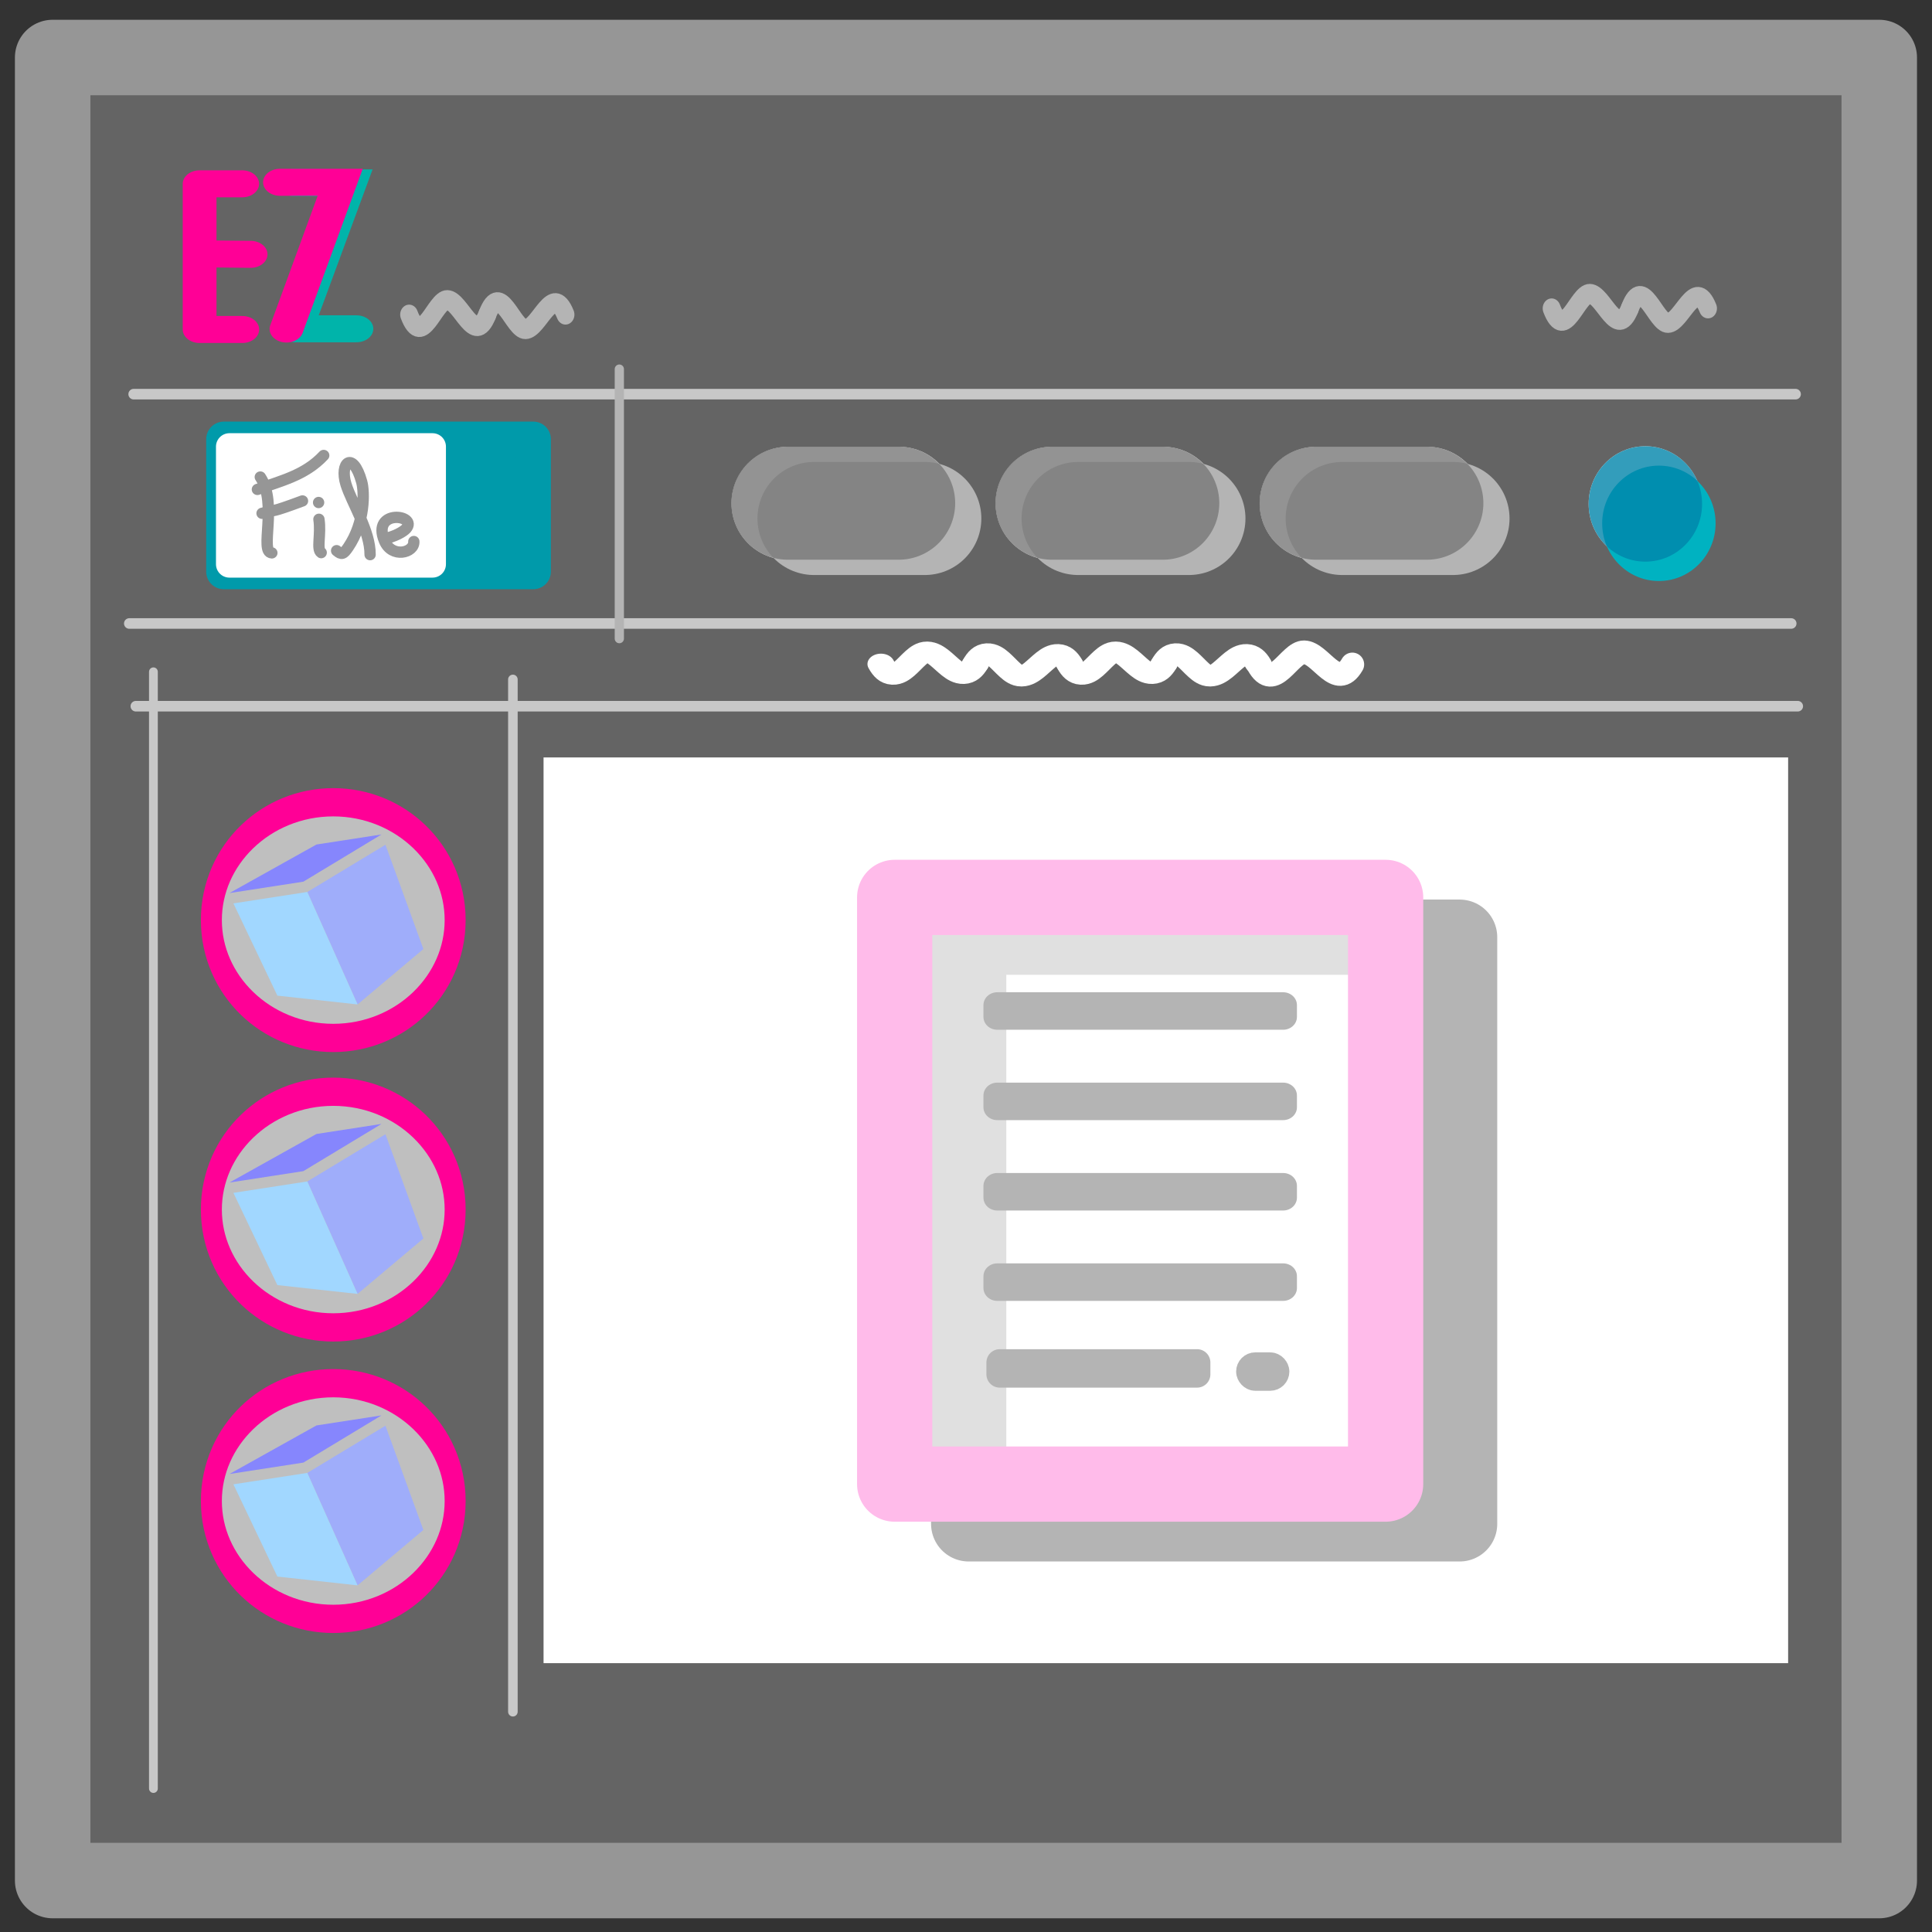 <?xml version="1.0" encoding="UTF-8" standalone="no"?>
<svg
   xmlns:osb="http://www.openswatchbook.org/uri/2009/osb"
   xmlns:dc="http://purl.org/dc/elements/1.1/"
   xmlns:cc="http://creativecommons.org/ns#"
   xmlns:rdf="http://www.w3.org/1999/02/22-rdf-syntax-ns#"
   xmlns:svg="http://www.w3.org/2000/svg"
   xmlns="http://www.w3.org/2000/svg"
   xmlns:sodipodi="http://sodipodi.sourceforge.net/DTD/sodipodi-0.dtd"
   xmlns:inkscape="http://www.inkscape.org/namespaces/inkscape"
   id="icons"
   enable-background="new 0 0 64 64"
   height="512"
   viewBox="0 0 64 64"
   width="512"
   version="1.1"
   sodipodi:docname="editor.svg"
   inkscape:version="0.92.4 (5da689c313, 2019-01-14)">
  <rect x="0" y="0" width="64" height="64" fill="#333333" stroke="none"/>
  <defs
     id="defs81">
    <linearGradient
       id="linearGradient1793"
       osb:paint="solid">
      <stop
         style="stop-color:#ffffff;stop-opacity:1;"
         offset="0"
         id="stop1791" />
    </linearGradient>
    <inkscape:perspective
       sodipodi:type="inkscape:persp3d"
       inkscape:vp_x="19.059083 : 62.184714 : 1"
       inkscape:vp_y="1023.5544 : 167.05009 : 0"
       inkscape:vp_z="10.46237 : -39.06435 : 1"
       inkscape:persp3d-origin="0.91850642 : 10.11389 : 1"
       id="perspective4780" />
    <pattern
       y="0"
       x="0"
       height="6"
       width="6"
       patternUnits="userSpaceOnUse"
       id="EMFhbasepattern" />
  </defs>
  <sodipodi:namedview
     pagecolor="#ffffff"
     bordercolor="#666666"
     borderopacity="1"
     objecttolerance="10"
     gridtolerance="10"
     guidetolerance="10"
     inkscape:pageopacity="0"
     inkscape:pageshadow="2"
     inkscape:window-width="1920"
     inkscape:window-height="1005"
     id="namedview79"
     showgrid="false"
     inkscape:zoom="1.7219682"
     inkscape:cx="207.00742"
     inkscape:cy="273.36237"
     inkscape:window-x="-9"
     inkscape:window-y="-9"
     inkscape:window-maximized="1"
     inkscape:current-layer="g4677" />
  <g
     id="g4677"
     transform="translate(0.24,-0.096)">
    <rect
       style="fill:#646464;fill-opacity:1;stroke:#969696;stroke-width:2.5;stroke-linecap:round;stroke-linejoin:round;stroke-miterlimit:4;stroke-dasharray:none;stroke-opacity:1"
       id="rect1033"
       width="60.509"
       height="60.391"
       x="1.504"
       y="2.001" />
    <rect
       style="fill:#ffffff;fill-opacity:1;stroke:#c8c8c8;stroke-width:0;stroke-linecap:round;stroke-linejoin:round;stroke-miterlimit:4;stroke-dasharray:none;stroke-opacity:1"
       id="rect1783"
       width="41.228"
       height="30.003"
       x="17.766"
       y="25.187" />
    <path
       style="fill:none;stroke:#c8c8c8;stroke-width:0.35;stroke-linecap:round;stroke-linejoin:miter;stroke-miterlimit:4;stroke-dasharray:none;stroke-opacity:1"
       d="M 4.188,13.153 H 59.241"
       id="path831"
       inkscape:connector-curvature="0" />
    <path
       style="fill:none;stroke:#c8c8c8;stroke-width:0.35;stroke-linecap:round;stroke-linejoin:miter;stroke-miterlimit:4;stroke-dasharray:none;stroke-opacity:1"
       d="M 4.043,20.75 H 59.096"
       id="path831-2"
       inkscape:connector-curvature="0" />
    <path
       style="fill:none;stroke:#b4b4b4;stroke-width:0.306;stroke-linecap:round;stroke-linejoin:miter;stroke-miterlimit:4;stroke-dasharray:none;stroke-opacity:1"
       d="m 20.276,12.323 v 8.928"
       id="path848-4"
       inkscape:connector-curvature="0" />
    <g
       id="g961"
       transform="translate(-0.726,5.081)">
      <rect
         y="9.564"
         x="7.899"
         height="4.387"
         width="10.253"
         id="rect823"
         style="fill:#009aaa;fill-opacity:1;stroke:#009aaa;stroke-width:1.165;stroke-linecap:round;stroke-linejoin:round;stroke-miterlimit:4;stroke-dasharray:none;stroke-opacity:1" />
      <rect
         y="9.81"
         x="8.085"
         height="3.895"
         width="6.729"
         id="rect823-0"
         style="fill:#ffffff;fill-opacity:1;stroke:#ffffff;stroke-width:0.889;stroke-linecap:round;stroke-linejoin:round;stroke-miterlimit:4;stroke-dasharray:none;stroke-opacity:1" />
      <g
         transform="matrix(0.269,0,0,0.365,6.582,0.288)"
         id="g879" />
    </g>
    <path
       style="fill:none;stroke:#c8c8c8;stroke-width:0.35;stroke-linecap:round;stroke-linejoin:miter;stroke-miterlimit:4;stroke-dasharray:none;stroke-opacity:1"
       d="M 4.26,23.49 H 59.313"
       id="path831-8"
       inkscape:connector-curvature="0" />
    <path
       style="fill:none;stroke:#c8c8c8;stroke-width:0.317;stroke-linecap:round;stroke-linejoin:miter;stroke-miterlimit:4;stroke-dasharray:none;stroke-opacity:1"
       d="M 16.75,22.603 V 56.799"
       id="path848"
       inkscape:connector-curvature="0" />
    <path
       style="fill:none;stroke:#c8c8c8;stroke-width:0.291;stroke-linecap:round;stroke-linejoin:miter;stroke-miterlimit:4;stroke-dasharray:none;stroke-opacity:1"
       d="M 4.842,22.35 V 59.343"
       id="path848-8"
       inkscape:connector-curvature="0" />
    <g
       id="g1940"
       transform="translate(-0.611,5.696)">
      <g
         style="stroke-width:1.187"
         transform="matrix(0.848,0,0,0.838,1.5,1.916)"
         id="g1914">
        <path
           sodipodi:nodetypes="cc"
           style="fill:none;stroke:#969696;stroke-width:0.445;stroke-linecap:round;stroke-linejoin:miter;stroke-miterlimit:4;stroke-dasharray:none;stroke-opacity:1"
           d="M 8.838,9.888 C 9.529,10.95 8.794,12.861 9.287,12.887"
           id="path1905"
           inkscape:connector-curvature="0" />
        <path
           style="fill:none;stroke:#969696;stroke-width:0.445;stroke-linecap:round;stroke-linejoin:miter;stroke-miterlimit:4;stroke-dasharray:none;stroke-opacity:1"
           d="M 8.725,10.378 C 9.627,10.037 10.578,9.832 11.313,9.035"
           id="path1907"
           inkscape:connector-curvature="0"
           sodipodi:nodetypes="cc" />
        <path
           sodipodi:nodetypes="cc"
           style="fill:none;stroke:#969696;stroke-width:0.445;stroke-linecap:round;stroke-linejoin:miter;stroke-miterlimit:4;stroke-dasharray:none;stroke-opacity:1"
           d="m 8.907,11.322 c 0.605,-0.173 0.252,0.008 1.577,-0.489"
           id="path1909"
           inkscape:connector-curvature="0" />
      </g>
      <path
         sodipodi:nodetypes="cc"
         inkscape:connector-curvature="0"
         id="path1916"
         d="m 10.936,11.602 c 0.076,0.505 -0.088,0.997 0.075,1.104"
         style="fill:none;stroke:#969696;stroke-width:0.375;stroke-linecap:round;stroke-linejoin:miter;stroke-miterlimit:4;stroke-dasharray:none;stroke-opacity:1" />
      <path
         sodipodi:nodetypes="csssc"
         inkscape:connector-curvature="0"
         id="path1918"
         d="m 12.631,12.773 c 0.006,-0.787 -0.607,-1.709 -0.8,-2.332 -0.22,-0.709 0.226,-1.138 0.521,-0.083 0.094,0.335 0.116,1.346 -0.447,2.172 -0.16,0.234 -0.216,0.254 -0.383,0.112"
         style="fill:none;stroke:#969696;stroke-width:0.375;stroke-linecap:round;stroke-linejoin:miter;stroke-miterlimit:4;stroke-dasharray:none;stroke-opacity:1" />
      <path
         sodipodi:nodetypes="cssc"
         inkscape:connector-curvature="0"
         id="path1926"
         d="m 14.079,12.339 c 0.024,0.376 -0.731,0.565 -0.974,-0.025 -0.439,-1.066 1.117,-0.861 0.722,-0.405 -0.088,0.102 -0.387,0.274 -0.743,0.341"
         style="fill:none;stroke:#969696;stroke-width:0.375;stroke-linecap:round;stroke-linejoin:miter;stroke-miterlimit:4;stroke-dasharray:none;stroke-opacity:1" />
      <path
         sodipodi:nodetypes="cc"
         inkscape:connector-curvature="0"
         id="path1930"
         d="m 10.925,11.046 v 0"
         style="fill:none;stroke:#969696;stroke-width:0.375;stroke-linecap:round;stroke-linejoin:miter;stroke-miterlimit:4;stroke-dasharray:none;stroke-opacity:1" />
    </g>
    <g
       id="g911"
       transform="translate(-1.515,5.848)">
      <path
         style="fill:none;stroke:#ffffff;stroke-width:3.745;stroke-linecap:round;stroke-linejoin:miter;stroke-miterlimit:4;stroke-dasharray:none;stroke-opacity:1"
         d="m 44.876,10.92 h 3.673"
         id="path4661-4-1-9-8"
         inkscape:connector-curvature="0" />
      <g
         id="g923-3-3"
         transform="matrix(1.049,0,0,1.049,16.637,-0.939)">
        <path
           style="fill:none;stroke:#b4b4b4;stroke-width:3.57;stroke-linecap:round;stroke-linejoin:miter;stroke-miterlimit:4;stroke-dasharray:none;stroke-opacity:1"
           d="m 27.74,11.785 h 3.5"
           id="path4661-0-5"
           inkscape:connector-curvature="0" />
        <path
           style="opacity:0.8;fill:none;stroke:#787878;stroke-width:3.57;stroke-linecap:round;stroke-linejoin:miter;stroke-miterlimit:4;stroke-dasharray:none;stroke-opacity:1"
           d="m 26.914,11.302 h 3.5"
           id="path4661-4-1-9"
           inkscape:connector-curvature="0" />
      </g>
    </g>
    <g
       id="g887"
       transform="matrix(0.026,0,0,0.026,43.221,7.836)">
      <ellipse
         style="fill:#ffffff;fill-opacity:1;stroke:#ffffff;stroke-width:0;stroke-linecap:round;stroke-linejoin:round;stroke-miterlimit:4;stroke-dasharray:none;stroke-opacity:1"
         id="path4663-5-4"
         cx="424.735"
         cy="344.359"
         rx="72.238"
         ry="73.518" />
      <g
         transform="matrix(40.749,0,0,40.749,-1787.668,-72.121)"
         id="g1903">
        <ellipse
           style="fill:#00b2c1;fill-opacity:1;stroke:#000000;stroke-width:0;stroke-linecap:round;stroke-linejoin:round;stroke-miterlimit:4;stroke-dasharray:none;stroke-opacity:0.411"
           id="path4663"
           cx="54.717"
           cy="10.827"
           rx="1.773"
           ry="1.804" />
        <ellipse
           style="opacity:0.8;fill:#0084aa;fill-opacity:1;stroke:#009aaa;stroke-width:0;stroke-linecap:round;stroke-linejoin:round;stroke-miterlimit:4;stroke-dasharray:none;stroke-opacity:1"
           id="path4663-5"
           cx="54.294"
           cy="10.221"
           rx="1.773"
           ry="1.804" />
      </g>
    </g>
    <g
       transform="translate(-10.263,5.848)"
       id="g911-1">
      <path
         style="fill:none;stroke:#ffffff;stroke-width:3.745;stroke-linecap:round;stroke-linejoin:miter;stroke-miterlimit:4;stroke-dasharray:none;stroke-opacity:1"
         d="m 44.876,10.92 h 3.673"
         id="path4661-4-1-9-8-7"
         inkscape:connector-curvature="0" />
      <g
         id="g923-3-3-4"
         transform="matrix(1.049,0,0,1.049,16.637,-0.939)">
        <path
           style="fill:none;stroke:#b4b4b4;stroke-width:3.57;stroke-linecap:round;stroke-linejoin:miter;stroke-miterlimit:4;stroke-dasharray:none;stroke-opacity:1"
           d="m 27.74,11.785 h 3.5"
           id="path4661-0-5-0"
           inkscape:connector-curvature="0" />
        <path
           style="opacity:0.8;fill:none;stroke:#787878;stroke-width:3.57;stroke-linecap:round;stroke-linejoin:miter;stroke-miterlimit:4;stroke-dasharray:none;stroke-opacity:1"
           d="m 26.914,11.302 h 3.5"
           id="path4661-4-1-9-4"
           inkscape:connector-curvature="0" />
      </g>
    </g>
    <g
       transform="translate(-19.012,5.848)"
       id="g911-7">
      <path
         style="fill:none;stroke:#ffffff;stroke-width:3.745;stroke-linecap:round;stroke-linejoin:miter;stroke-miterlimit:4;stroke-dasharray:none;stroke-opacity:1"
         d="m 44.876,10.92 h 3.673"
         id="path4661-4-1-9-8-0"
         inkscape:connector-curvature="0" />
      <g
         id="g923-3-3-9"
         transform="matrix(1.049,0,0,1.049,16.637,-0.939)">
        <path
           style="fill:none;stroke:#b4b4b4;stroke-width:3.57;stroke-linecap:round;stroke-linejoin:miter;stroke-miterlimit:4;stroke-dasharray:none;stroke-opacity:1"
           d="m 27.74,11.785 h 3.5"
           id="path4661-0-5-2"
           inkscape:connector-curvature="0" />
        <path
           style="opacity:0.8;fill:none;stroke:#787878;stroke-width:3.57;stroke-linecap:round;stroke-linejoin:miter;stroke-miterlimit:4;stroke-dasharray:none;stroke-opacity:1"
           d="m 26.914,11.302 h 3.5"
           id="path4661-4-1-9-3"
           inkscape:connector-curvature="0" />
      </g>
    </g>
    <g
       transform="matrix(0.364,0,0,0.364,27.194,28.517)"
       id="g875">
      <rect
         style="fill:#ffffff;fill-opacity:1;stroke:#b4b4b4;stroke-width:6.847;stroke-linecap:round;stroke-linejoin:round;stroke-miterlimit:4;stroke-dasharray:none;stroke-opacity:1;paint-order:normal"
         id="rect836-9-2-8"
         width="44.679"
         height="53.392"
         x="-57.467"
         y="7.21"
         transform="scale(-1,1)"
         ry="0" />
      <rect
         style="fill:#ffffff;fill-opacity:0.588;stroke:#ffbbea;stroke-width:6.847;stroke-linecap:round;stroke-linejoin:round;stroke-miterlimit:4;stroke-dasharray:none;stroke-opacity:1;paint-order:normal"
         id="rect836-9-7"
         width="44.679"
         height="53.392"
         x="-50.732"
         y="3.59"
         transform="scale(-1,1)"
         ry="0" />
      <g
         id="g4618-9"
         transform="matrix(1.005,0,0,0.935,-3.763,1.51)">
        <rect
           y="12.705"
           x="19.056"
           height="1.151"
           width="25.887"
           id="rect4572-11"
           style="fill:#ffffff;fill-opacity:1;stroke:#b4b4b4;stroke-width:2.5;stroke-linecap:round;stroke-linejoin:round;stroke-miterlimit:4;stroke-dasharray:none;stroke-opacity:1;paint-order:normal" />
        <rect
           y="21.502"
           x="19.056"
           height="1.151"
           width="25.887"
           id="rect4572-06-0"
           style="fill:#ffffff;fill-opacity:1;stroke:#b4b4b4;stroke-width:2.5;stroke-linecap:round;stroke-linejoin:round;stroke-miterlimit:4;stroke-dasharray:none;stroke-opacity:1;paint-order:normal" />
        <rect
           y="39.095"
           x="19.056"
           height="1.151"
           width="25.887"
           id="rect4572-6-1"
           style="fill:#ffffff;fill-opacity:1;stroke:#b4b4b4;stroke-width:2.5;stroke-linecap:round;stroke-linejoin:round;stroke-miterlimit:4;stroke-dasharray:none;stroke-opacity:1;paint-order:normal" />
        <rect
           y="30.299"
           x="19.056"
           height="1.151"
           width="25.887"
           id="rect4572-1-5"
           style="fill:#ffffff;fill-opacity:1;stroke:#b4b4b4;stroke-width:2.5;stroke-linecap:round;stroke-linejoin:round;stroke-miterlimit:4;stroke-dasharray:none;stroke-opacity:1;paint-order:normal" />
      </g>
      <rect
         y="45.916"
         x="15.613"
         height="1.076"
         width="17.96"
         id="rect4572-6-0"
         style="fill:#ffffff;fill-opacity:1;stroke:#b4b4b4;stroke-width:2.423;stroke-linecap:round;stroke-linejoin:round;stroke-miterlimit:4;stroke-dasharray:none;stroke-opacity:1;paint-order:normal" />
      <rect
         rx="0.538"
         ry="0.538"
         y="46.204"
         x="38.338"
         height="1.076"
         width="2.423"
         id="rect4572-6-0-2"
         style="fill:#ffffff;fill-opacity:1;stroke:#b4b4b4;stroke-width:2.423;stroke-linecap:round;stroke-linejoin:round;stroke-miterlimit:4;stroke-dasharray:none;stroke-opacity:1;paint-order:normal" />
    </g>
    <g
       id="g1063"
       transform="translate(-0.145,-1.727)">
      <g
         id="g839"
         style="stroke-width:0.42"
         transform="matrix(0.219,0,0,0.295,6.032,22.954)">
        <ellipse
           ry="13.232"
           rx="18.436"
           cy="31.69"
           cx="22.432"
           id="path870-0"
           style="opacity:1;fill:#ffffff;fill-opacity:0.588;stroke:#ff0096;stroke-width:3.172;stroke-linecap:round;stroke-linejoin:round;stroke-miterlimit:4;stroke-dasharray:none;stroke-opacity:1" />
        <g
           id="g832"
           transform="translate(0.06,-0.845)">
          <path
             d="m 30.267,24.075 -11.818,5.301 7.602,12.629 9.955,-6.221 z"
             style="fill:#9fadfa;fill-opacity:1;fill-rule:evenodd;stroke:none;stroke-width:8.704;stroke-linecap:round;stroke-linejoin:round;stroke-miterlimit:4;stroke-dasharray:none;stroke-opacity:0.996"
             id="path4646"
             inkscape:connector-curvature="0" />
          <path
             d="m 18.449,29.376 -11.18,1.282 6.65,10.358 12.132,0.99 z"
             style="fill:#a1d7ff;fill-opacity:1;fill-rule:evenodd;stroke:none;stroke-width:8.704;stroke-linecap:round;stroke-linejoin:round;stroke-miterlimit:4;stroke-dasharray:none;stroke-opacity:0.996"
             id="path4648"
             inkscape:connector-curvature="0"
             sodipodi:nodetypes="ccccc" />
          <path
             d="M 29.668,22.919 17.85,28.219 6.67,29.501 19.83,24.047 Z"
             style="fill:#8686fd;fill-opacity:1;fill-rule:evenodd;stroke:none;stroke-width:8.704;stroke-linecap:round;stroke-linejoin:round;stroke-miterlimit:4;stroke-dasharray:none;stroke-opacity:0.996"
             id="path4650"
             inkscape:connector-curvature="0" />
        </g>
      </g>
      <g
         id="g839-7"
         style="stroke-width:0.42"
         transform="matrix(0.219,0,0,0.295,6.032,32.543)">
        <ellipse
           ry="13.232"
           rx="18.436"
           cy="31.69"
           cx="22.432"
           id="path870-0-0"
           style="opacity:1;fill:#ffffff;fill-opacity:0.588;stroke:#ff0096;stroke-width:3.172;stroke-linecap:round;stroke-linejoin:round;stroke-miterlimit:4;stroke-dasharray:none;stroke-opacity:1" />
        <g
           id="g832-8"
           transform="translate(0.06,-0.845)">
          <path
             d="m 30.267,24.075 -11.818,5.301 7.602,12.629 9.955,-6.221 z"
             style="fill:#9fadfa;fill-opacity:1;fill-rule:evenodd;stroke:none;stroke-width:8.704;stroke-linecap:round;stroke-linejoin:round;stroke-miterlimit:4;stroke-dasharray:none;stroke-opacity:0.996"
             id="path4646-6"
             inkscape:connector-curvature="0" />
          <path
             d="m 18.449,29.376 -11.18,1.282 6.65,10.358 12.132,0.99 z"
             style="fill:#a1d7ff;fill-opacity:1;fill-rule:evenodd;stroke:none;stroke-width:8.704;stroke-linecap:round;stroke-linejoin:round;stroke-miterlimit:4;stroke-dasharray:none;stroke-opacity:0.996"
             id="path4648-9"
             inkscape:connector-curvature="0"
             sodipodi:nodetypes="ccccc" />
          <path
             d="M 29.668,22.919 17.85,28.219 6.67,29.501 19.83,24.047 Z"
             style="fill:#8686fd;fill-opacity:1;fill-rule:evenodd;stroke:none;stroke-width:8.704;stroke-linecap:round;stroke-linejoin:round;stroke-miterlimit:4;stroke-dasharray:none;stroke-opacity:0.996"
             id="path4650-9"
             inkscape:connector-curvature="0" />
        </g>
      </g>
      <g
         id="g839-9"
         style="stroke-width:0.42"
         transform="matrix(0.219,0,0,0.295,6.032,42.198)">
        <ellipse
           ry="13.232"
           rx="18.436"
           cy="31.69"
           cx="22.432"
           id="path870-0-3"
           style="opacity:1;fill:#ffffff;fill-opacity:0.588;stroke:#ff0096;stroke-width:3.172;stroke-linecap:round;stroke-linejoin:round;stroke-miterlimit:4;stroke-dasharray:none;stroke-opacity:1" />
        <g
           id="g832-6"
           transform="translate(0.06,-0.845)">
          <path
             d="m 30.267,24.075 -11.818,5.301 7.602,12.629 9.955,-6.221 z"
             style="fill:#9fadfa;fill-opacity:1;fill-rule:evenodd;stroke:none;stroke-width:8.704;stroke-linecap:round;stroke-linejoin:round;stroke-miterlimit:4;stroke-dasharray:none;stroke-opacity:0.996"
             id="path4646-9"
             inkscape:connector-curvature="0" />
          <path
             d="m 18.449,29.376 -11.18,1.282 6.65,10.358 12.132,0.99 z"
             style="fill:#a1d7ff;fill-opacity:1;fill-rule:evenodd;stroke:none;stroke-width:8.704;stroke-linecap:round;stroke-linejoin:round;stroke-miterlimit:4;stroke-dasharray:none;stroke-opacity:0.996"
             id="path4648-1"
             inkscape:connector-curvature="0"
             sodipodi:nodetypes="ccccc" />
          <path
             d="M 29.668,22.919 17.85,28.219 6.67,29.501 19.83,24.047 Z"
             style="fill:#8686fd;fill-opacity:1;fill-rule:evenodd;stroke:none;stroke-width:8.704;stroke-linecap:round;stroke-linejoin:round;stroke-miterlimit:4;stroke-dasharray:none;stroke-opacity:0.996"
             id="path4650-93"
             inkscape:connector-curvature="0" />
        </g>
      </g>
    </g>
    <g
       transform="matrix(0.11,0,0,0.088,1.871,-11.817)"
       id="g855"
       style="stroke-width:1.162">
      <path
         style="fill:#00b4aa;fill-opacity:1;stroke:#000000;stroke-width:0;stroke-linecap:butt;stroke-linejoin:miter;stroke-miterlimit:4;stroke-dasharray:none;stroke-opacity:1"
         d="m 74.491,249.115 -2.933,8.978 -2.503,-1.45 z"
         id="path6011"
         inkscape:connector-curvature="0"
         sodipodi:nodetypes="cccc" />
      <g
         id="g12011"
         style="stroke-width:1.162">
        <path
           sodipodi:nodetypes="cccc"
           inkscape:connector-curvature="0"
           id="path5875"
           d="M 53.775,259.407 H 40.921 v -54.837 h 12.831"
           style="fill:none;stroke:#ff0096;stroke-width:10.165;stroke-linecap:round;stroke-linejoin:round;stroke-miterlimit:4;stroke-dasharray:none;stroke-opacity:1" />
        <path
           sodipodi:nodetypes="cc"
           inkscape:connector-curvature="0"
           id="path5877"
           d="m 44.293,230.963 11.989,0.155"
           style="fill:none;stroke:#ff0096;stroke-width:10.165;stroke-linecap:round;stroke-linejoin:round;stroke-miterlimit:4;stroke-dasharray:none;stroke-opacity:1" />
      </g>
      <g
         style="stroke-width:1.163"
         transform="matrix(1,0,0,0.997,0.3,0.691)"
         id="g11993">
        <path
           sodipodi:nodetypes="ccc"
           inkscape:connector-curvature="0"
           id="path6017"
           d="m 68.832,204.001 17.087,0.105 -14.86,50.485"
           style="fill:none;stroke:#00b4aa;stroke-width:10.178;stroke-linecap:round;stroke-linejoin:miter;stroke-miterlimit:4;stroke-dasharray:none;stroke-opacity:1" />
        <path
           sodipodi:nodetypes="cc"
           inkscape:connector-curvature="0"
           id="path5914"
           d="M 69.61,259.234 H 87.843"
           style="fill:#009f00;fill-opacity:1;stroke:#00b4aa;stroke-width:10.178;stroke-linecap:round;stroke-linejoin:round;stroke-miterlimit:4;stroke-dasharray:none;stroke-opacity:1" />
      </g>
      <g
         style="stroke-width:1.22"
         transform="matrix(0.969,0,0,0.935,2.895,16.267)"
         id="g11998" />
      <g
         id="g12027"
         style="stroke-width:1.162">
        <g
           style="fill:#ff0096;fill-opacity:1;stroke:#ff0096;stroke-width:1.162;stroke-opacity:1"
           transform="matrix(1,0,0,0.981,0,4.898)"
           id="g5958">
          <g
             id="g5293-3-6"
             transform="matrix(2.584,0.715,-1.024,3.808,27.341,-207.153)"
             style="fill:#ff0096;fill-opacity:1;stroke:#ff0096;stroke-width:1.162;stroke-opacity:1">
            <g
               style="fill:#ff0096;fill-opacity:1;stroke:#ff0096;stroke-width:1.162;stroke-opacity:1"
               id="g5949" />
            <g
               id="g5288-8-0"
               style="fill:#ff0096;fill-opacity:1;stroke:#ff0096;stroke-width:1.162;stroke-opacity:1" />
          </g>
        </g>
        <path
           inkscape:connector-curvature="0"
           id="path6021"
           d="M 65.115,203.99 H 83.261 L 67.078,259.234"
           style="fill:none;stroke:#ff0096;stroke-width:10.165;stroke-linecap:round;stroke-linejoin:miter;stroke-miterlimit:4;stroke-dasharray:none;stroke-opacity:1"
           sodipodi:nodetypes="ccc" />
      </g>
    </g>
    <g
       id="g879-0-1-4"
       transform="matrix(0.269,0,0,0.355,11.335,-0.745)"
       style="stroke-width:1.014">
      <g
         id="g1834-8-6"
         style="stroke-width:1.331"
         transform="matrix(0.828,0,0,0.7,2.203,9.409)">
        <path
           sodipodi:nodetypes="csc"
           inkscape:connector-curvature="0"
           id="path840-7-9-5"
           d="m 6.218,31.882 c 1.953,4.655 3.841,-1.976 5.678,-1.937 2.042,0.043 4.019,6.273 5.95,1.937"
           style="fill:none;stroke:#b4b4b4;stroke-width:2.658;stroke-linecap:round;stroke-linejoin:miter;stroke-miterlimit:4;stroke-dasharray:none;stroke-opacity:1" />
        <path
           sodipodi:nodetypes="csc"
           inkscape:connector-curvature="0"
           id="path840-0-9-2-3"
           d="m 17.846,31.882 c 1.953,-4.655 3.841,1.976 5.678,1.937 2.042,-0.043 4.019,-6.273 5.95,-1.937"
           style="fill:none;stroke:#b4b4b4;stroke-width:2.658;stroke-linecap:round;stroke-linejoin:miter;stroke-miterlimit:4;stroke-dasharray:none;stroke-opacity:1" />
      </g>
      <g
         id="g1834-8-6-2"
         style="stroke-width:1.331"
         transform="matrix(0.828,0,0,0.7,142.9,8.829)">
        <path
           sodipodi:nodetypes="csc"
           inkscape:connector-curvature="0"
           id="path840-7-9-5-0"
           d="m 6.218,31.882 c 1.953,4.655 3.841,-1.976 5.678,-1.937 2.042,0.043 4.019,6.273 5.95,1.937"
           style="fill:none;stroke:#b4b4b4;stroke-width:2.658;stroke-linecap:round;stroke-linejoin:miter;stroke-miterlimit:4;stroke-dasharray:none;stroke-opacity:1" />
        <path
           sodipodi:nodetypes="csc"
           inkscape:connector-curvature="0"
           id="path840-0-9-2-3-6"
           d="m 17.846,31.882 c 1.953,-4.655 3.841,1.976 5.678,1.937 2.042,-0.043 4.019,-6.273 5.95,-1.937"
           style="fill:none;stroke:#b4b4b4;stroke-width:2.658;stroke-linecap:round;stroke-linejoin:miter;stroke-miterlimit:4;stroke-dasharray:none;stroke-opacity:1" />
      </g>
    </g>
    <g
       id="g1154">
      <g
         style="stroke-width:1.326"
         transform="matrix(0.269,0,0,0.207,27.269,15.493)"
         id="g879-0-1">
        <g
           style="stroke-width:1.326"
           id="g1834-8">
          <path
             style="fill:none;stroke:#ffffff;stroke-width:3.315;stroke-linecap:round;stroke-linejoin:miter;stroke-miterlimit:4;stroke-dasharray:none;stroke-opacity:1"
             d="m 6.218,31.882 c 1.953,4.655 3.841,-1.976 5.678,-1.937 2.042,0.043 4.019,6.273 5.95,1.937"
             id="path840-7-9"
             inkscape:connector-curvature="0"
             sodipodi:nodetypes="csc" />
          <path
             style="fill:none;stroke:#ffffff;stroke-width:3.315;stroke-linecap:round;stroke-linejoin:miter;stroke-miterlimit:4;stroke-dasharray:none;stroke-opacity:1"
             d="m 17.846,31.882 c 1.953,-4.655 3.841,1.976 5.678,1.937 2.042,-0.043 4.019,-6.273 5.95,-1.937"
             id="path840-0-9-2"
             inkscape:connector-curvature="0"
             sodipodi:nodetypes="csc" />
        </g>
      </g>
      <g
         style="stroke-width:1.326"
         transform="matrix(0.269,0,0,0.207,33.517,15.493)"
         id="g879-0-13">
        <g
           style="stroke-width:1.326"
           id="g1834-9">
          <path
             style="fill:none;stroke:#ffffff;stroke-width:3.315;stroke-linecap:round;stroke-linejoin:miter;stroke-miterlimit:4;stroke-dasharray:none;stroke-opacity:1"
             d="m 6.218,31.882 c 1.953,4.655 3.841,-1.976 5.678,-1.937 2.042,0.043 4.019,6.273 5.95,1.937"
             id="path840-7-7"
             inkscape:connector-curvature="0"
             sodipodi:nodetypes="csc" />
          <path
             style="fill:none;stroke:#ffffff;stroke-width:3.315;stroke-linecap:round;stroke-linejoin:miter;stroke-miterlimit:4;stroke-dasharray:none;stroke-opacity:1"
             d="m 17.846,31.882 c 1.953,-4.655 3.841,1.976 5.678,1.937 2.042,-0.043 4.019,-6.273 5.95,-1.937"
             id="path840-0-9-29"
             inkscape:connector-curvature="0"
             sodipodi:nodetypes="csc" />
        </g>
      </g>
      <path
         sodipodi:nodetypes="csc"
         inkscape:connector-curvature="0"
         id="path840-0-9-29-1"
         d="m 41.435,22.106 c 0.525,0.966 1.032,-0.41 1.525,-0.402 0.548,0.009 1.08,1.301 1.598,0.402"
         style="fill:none;stroke:#ffffff;stroke-width:0.783;stroke-linecap:round;stroke-linejoin:miter;stroke-miterlimit:4;stroke-dasharray:none;stroke-opacity:1" />
    </g>
  </g>
</svg>
